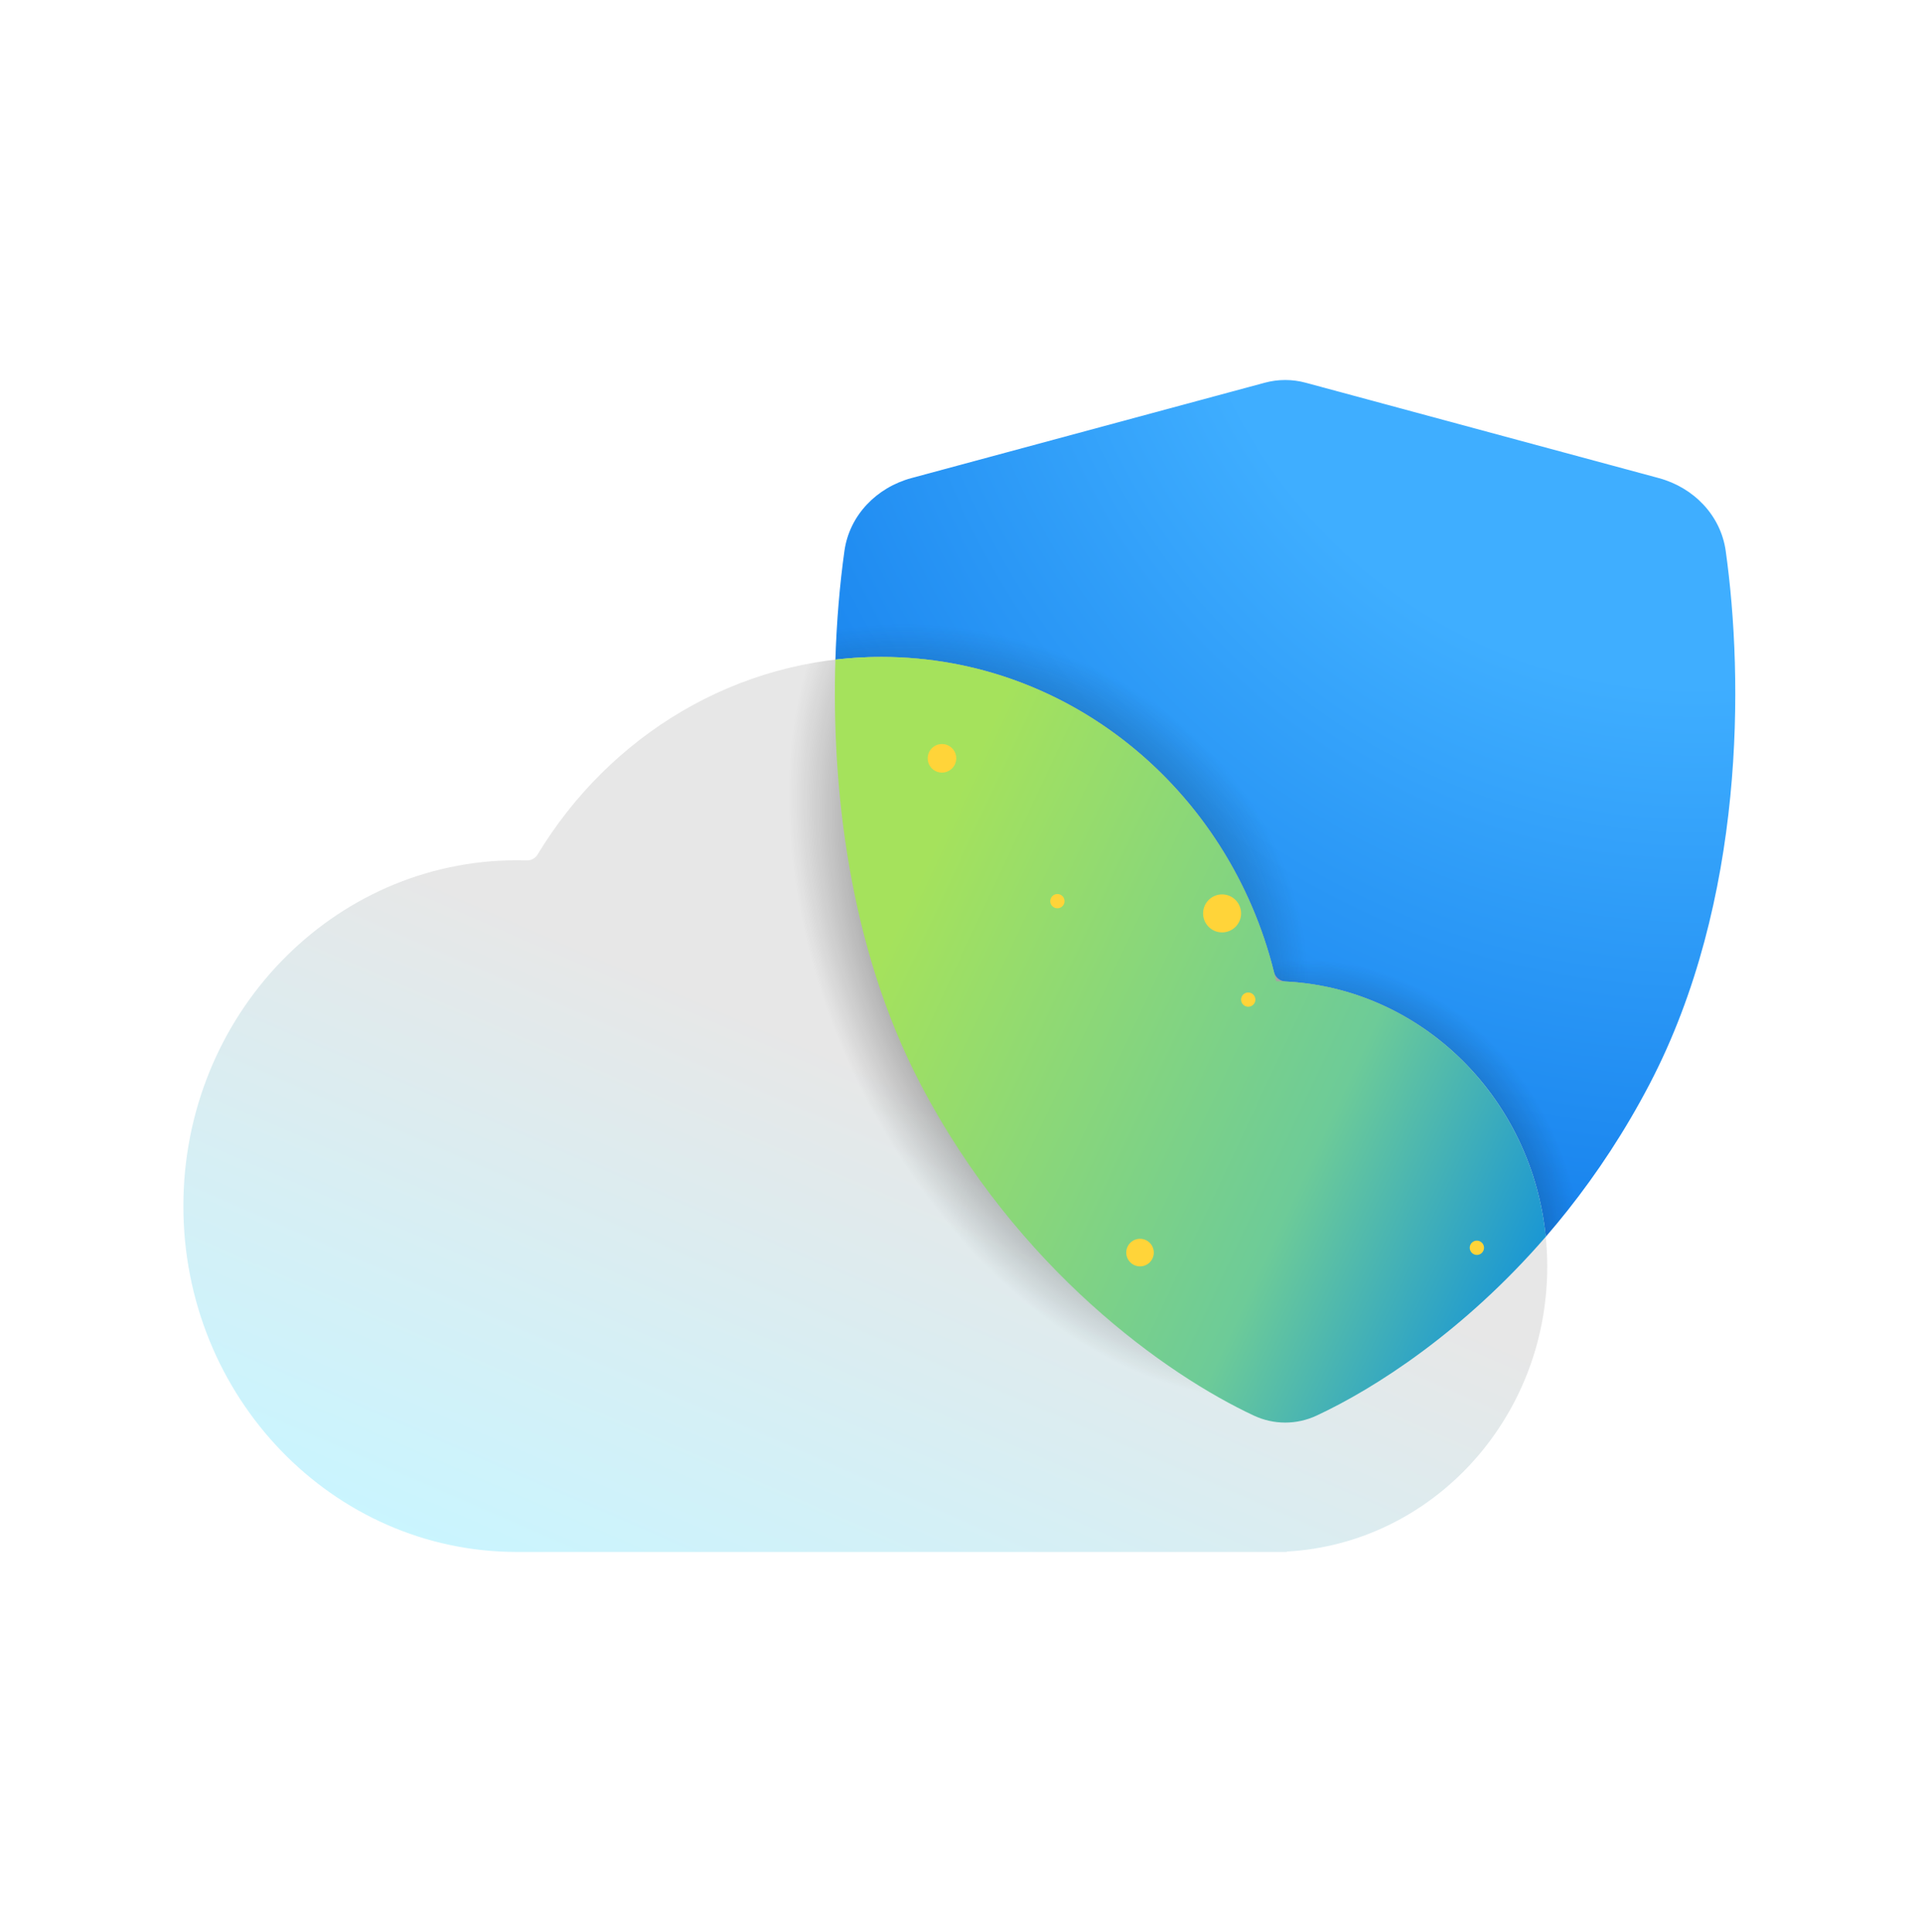 <svg width="192" height="193" viewBox="0 0 192 193" fill="none" xmlns="http://www.w3.org/2000/svg">
<path d="M84.356 55.039C82.567 67.839 82.41 90.043 91.949 108.29C101.645 126.835 116.565 137.356 125.262 141.416C127.25 142.343 129.526 142.341 131.515 141.416C140.039 137.449 154.931 127.172 164.79 108.29C174.345 89.989 174.187 67.839 172.393 55.04C171.893 51.468 169.179 48.696 165.696 47.756L130.426 38.231C129.091 37.87 127.684 37.87 126.349 38.231L91.052 47.757C87.57 48.697 84.856 51.467 84.356 55.039Z" fill="url(#paint0_radial_896_5198)"/>
<path d="M84.356 55.039C82.567 67.839 82.41 90.043 91.949 108.29C101.645 126.835 116.565 137.356 125.262 141.416C127.25 142.343 129.526 142.341 131.515 141.416C140.039 137.449 154.931 127.172 164.79 108.29C174.345 89.989 174.187 67.839 172.393 55.04C171.893 51.468 169.179 48.696 165.696 47.756L130.426 38.231C129.091 37.87 127.684 37.87 126.349 38.231L91.052 47.757C87.57 48.697 84.856 51.467 84.356 55.039Z" fill="url(#paint1_radial_896_5198)" fill-opacity="0.4"/>
<path d="M84.356 55.039C82.567 67.839 82.41 90.043 91.949 108.29C101.645 126.835 116.565 137.356 125.262 141.416C127.25 142.343 129.526 142.341 131.515 141.416C140.039 137.449 154.931 127.172 164.79 108.29C174.345 89.989 174.187 67.839 172.393 55.04C171.893 51.468 169.179 48.696 165.696 47.756L130.426 38.231C129.091 37.87 127.684 37.87 126.349 38.231L91.052 47.757C87.57 48.697 84.856 51.467 84.356 55.039Z" fill="url(#paint2_radial_896_5198)" fill-opacity="0.4"/>
<path d="M51.638 155.034C51.634 155.034 51.63 155.034 51.626 155.034C33.23 155.028 18.319 139.562 18.319 120.485C18.319 101.404 33.236 85.936 51.638 85.936C51.967 85.936 52.295 85.941 52.621 85.951C53.061 85.964 53.474 85.74 53.702 85.364C60.859 73.508 73.566 65.624 88.049 65.624C106.919 65.624 122.774 79.007 127.268 97.118C127.398 97.644 127.864 98.021 128.405 98.047C142.969 98.77 154.564 111.243 154.564 126.524C154.564 141.75 143.053 154.189 128.562 154.993C128.552 154.993 128.543 155.003 128.543 155.014C128.543 155.025 128.534 155.034 128.522 155.034H51.638Z" fill="url(#paint3_linear_896_5198)"/>
<path d="M51.638 155.034C51.634 155.034 51.63 155.034 51.626 155.034C33.23 155.028 18.319 139.562 18.319 120.485C18.319 101.404 33.236 85.936 51.638 85.936C51.967 85.936 52.295 85.941 52.621 85.951C53.061 85.964 53.474 85.74 53.702 85.364C60.859 73.508 73.566 65.624 88.049 65.624C106.919 65.624 122.774 79.007 127.268 97.118C127.398 97.644 127.864 98.021 128.405 98.047C142.969 98.77 154.564 111.243 154.564 126.524C154.564 141.75 143.053 154.189 128.562 154.993C128.552 154.993 128.543 155.003 128.543 155.014C128.543 155.025 128.534 155.034 128.522 155.034H51.638Z" fill="url(#paint4_radial_896_5198)" fill-opacity="0.3"/>
<path fill-rule="evenodd" clip-rule="evenodd" d="M154.416 123.546C152.994 109.339 141.509 98.231 127.481 98.018C123.296 79.451 107.23 65.624 88.049 65.624C86.496 65.624 84.963 65.714 83.455 65.891C83.067 78.436 84.737 94.494 91.949 108.289C101.645 126.835 116.565 137.355 125.262 141.415C127.25 142.343 129.526 142.341 131.515 141.415C137.374 138.689 146.242 132.981 154.416 123.546Z" fill="url(#paint5_linear_896_5198)"/>
<path fill-rule="evenodd" clip-rule="evenodd" d="M94.1 77.179C94.888 77.179 95.526 76.54 95.526 75.752C95.526 74.965 94.888 74.326 94.1 74.326C93.312 74.326 92.674 74.965 92.674 75.752C92.674 76.54 93.312 77.179 94.1 77.179ZM124.693 100.572C125.087 100.572 125.407 100.253 125.407 99.859C125.407 99.465 125.087 99.146 124.693 99.146C124.299 99.146 123.98 99.465 123.98 99.859C123.98 100.253 124.299 100.572 124.693 100.572ZM148.247 124.646C148.247 125.04 147.928 125.36 147.534 125.36C147.14 125.36 146.821 125.04 146.821 124.646C146.821 124.253 147.14 123.933 147.534 123.933C147.928 123.933 148.247 124.253 148.247 124.646ZM105.629 90.735C106.022 90.735 106.342 90.416 106.342 90.022C106.342 89.628 106.022 89.309 105.629 89.309C105.235 89.309 104.915 89.628 104.915 90.022C104.915 90.416 105.235 90.735 105.629 90.735ZM123.979 91.245C123.979 92.293 123.129 93.143 122.081 93.143C121.033 93.143 120.183 92.293 120.183 91.245C120.183 90.197 121.033 89.347 122.081 89.347C123.129 89.347 123.979 90.197 123.979 91.245ZM113.884 126.503C114.644 126.503 115.26 125.887 115.26 125.127C115.26 124.367 114.644 123.751 113.884 123.751C113.124 123.751 112.508 124.367 112.508 125.127C112.508 125.887 113.124 126.503 113.884 126.503Z" fill="#FFD439"/>
<defs>
<radialGradient id="paint0_radial_896_5198" cx="0" cy="0" r="1" gradientUnits="userSpaceOnUse" gradientTransform="translate(168.836 18.432) rotate(120.587) scale(153.75 156.637)">
<stop offset="0.324" stop-color="#3FAEFF"/>
<stop offset="0.891" stop-color="#0069E3"/>
</radialGradient>
<radialGradient id="paint1_radial_896_5198" cx="0" cy="0" r="1" gradientUnits="userSpaceOnUse" gradientTransform="translate(132.945 124.079) rotate(68.797) scale(28.667 24.757)">
<stop offset="0.656" stop-color="#081C2C"/>
<stop offset="1" stop-color="#071A28" stop-opacity="0"/>
</radialGradient>
<radialGradient id="paint2_radial_896_5198" cx="0" cy="0" r="1" gradientUnits="userSpaceOnUse" gradientTransform="translate(91.473 97.583) rotate(97.545) scale(35.094 39.297)">
<stop offset="0.75" stop-color="#0F3653"/>
<stop offset="1" stop-color="#0F3653" stop-opacity="0"/>
</radialGradient>
<linearGradient id="paint3_linear_896_5198" x1="146.307" y1="59.965" x2="67.625" y2="241.462" gradientUnits="userSpaceOnUse">
<stop offset="0.335" stop-color="#E7E7E7"/>
<stop offset="0.652" stop-color="#C9F5FF"/>
</linearGradient>
<radialGradient id="paint4_radial_896_5198" cx="0" cy="0" r="1" gradientUnits="userSpaceOnUse" gradientTransform="translate(113.741 94.06) rotate(-24.974) scale(31.393 47.838)">
<stop/>
<stop offset="0.766" stop-opacity="0.974"/>
<stop offset="1" stop-opacity="0"/>
</radialGradient>
<linearGradient id="paint5_linear_896_5198" x1="179.923" y1="80.189" x2="74.024" y2="30.604" gradientUnits="userSpaceOnUse">
<stop stop-color="#0A8DE0"/>
<stop offset="0.25" stop-color="#6DCB98"/>
<stop offset="0.656" stop-color="#A5E25C"/>
</linearGradient>
</defs>
</svg>
